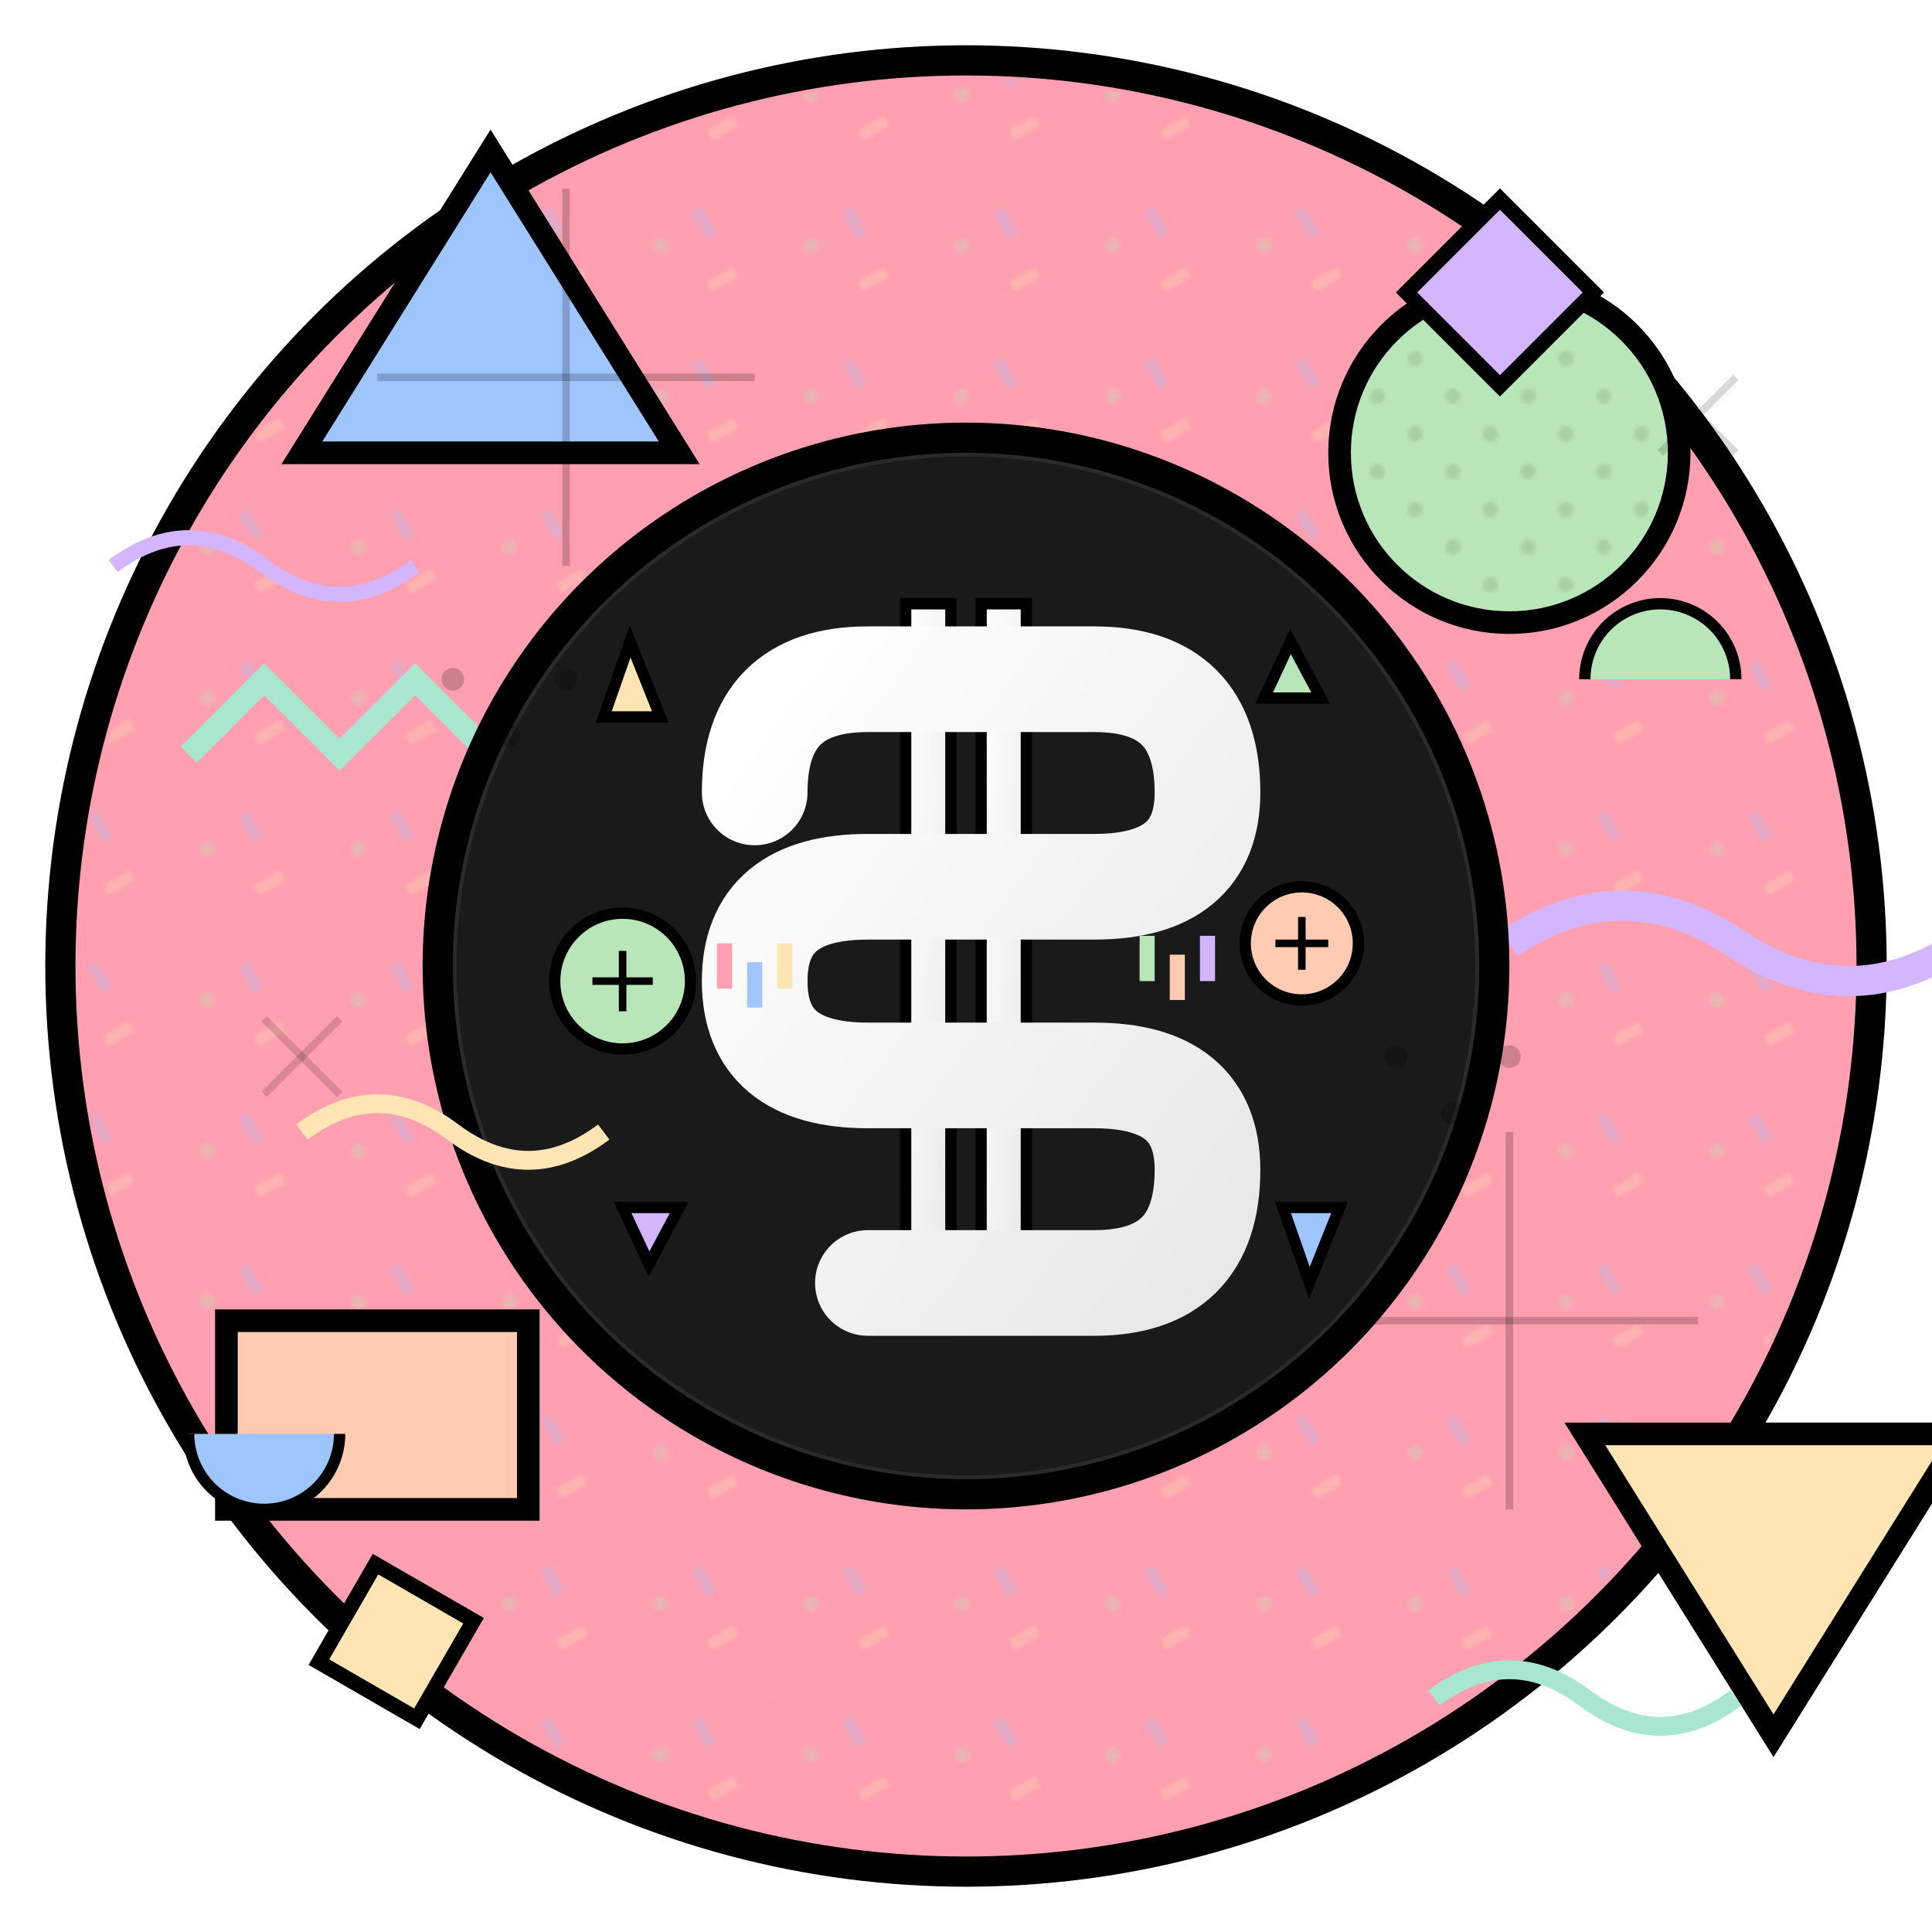 <?xml version="1.0" encoding="UTF-8"?>
<svg width="512" height="512" viewBox="0 0 512 512" xmlns="http://www.w3.org/2000/svg">
  <defs>
    <!-- Gradients for depth -->
    <linearGradient id="dollarGradient" x1="0%" y1="0%" x2="100%" y2="100%">
      <stop offset="0%" style="stop-color:#FFFFFF;stop-opacity:1" />
      <stop offset="100%" style="stop-color:#E8E8E8;stop-opacity:1" />
    </linearGradient>
    
    <!-- Pattern for Memphis texture -->
    <pattern id="dots" x="0" y="0" width="20" height="20" patternUnits="userSpaceOnUse">
      <circle cx="5" cy="5" r="2" fill="#000000" opacity="0.1"/>
      <circle cx="15" cy="15" r="2" fill="#000000" opacity="0.1"/>
    </pattern>
    
    <!-- Confetti pattern -->
    <pattern id="confetti" x="0" y="0" width="40" height="40" patternUnits="userSpaceOnUse">
      <rect x="5" y="5" width="3" height="8" fill="#FF9FB0" transform="rotate(45 6.5 9)"/>
      <rect x="25" y="15" width="3" height="8" fill="#9FC5FF" transform="rotate(-30 26.5 19)"/>
      <circle cx="15" cy="25" r="2" fill="#B8E6B8"/>
      <rect x="30" y="30" width="3" height="8" fill="#FFE5B4" transform="rotate(60 31.5 34)"/>
    </pattern>
  </defs>
  
  <!-- Background circle - Muted coral pink -->
  <circle cx="256" cy="256" r="240" fill="#FF9FB0" stroke="#000000" stroke-width="8"/>
  
  <!-- Confetti overlay for texture -->
  <circle cx="256" cy="256" r="235" fill="url(#confetti)" opacity="0.3"/>
  
  <!-- Large geometric shapes in background - Muted pastels -->
  <!-- Soft blue triangle -->
  <polygon points="80,120 180,120 130,40" fill="#9FC5FF" stroke="#000000" stroke-width="6"/>
  
  <!-- Muted mint circle with dots -->
  <circle cx="400" cy="120" r="45" fill="#B8E6B8" stroke="#000000" stroke-width="6"/>
  <circle cx="400" cy="120" r="40" fill="url(#dots)"/>
  
  <!-- Soft yellow triangle -->
  <polygon points="420,380 520,380 470,460" fill="#FFE5B4" stroke="#000000" stroke-width="6"/>
  
  <!-- Muted peach rectangle -->
  <rect x="60" y="350" width="80" height="50" fill="#FFCCB3" stroke="#000000" stroke-width="6"/>
  
  <!-- Soft lavender squiggle/wave -->
  <path d="M 400 250 Q 430 230 460 250 Q 490 270 520 250" stroke="#D4B5FF" stroke-width="8" fill="none"/>
  
  <!-- Pale turquoise zigzag -->
  <path d="M 50 200 L 70 180 L 90 200 L 110 180 L 130 200" stroke="#A8E6CF" stroke-width="6" fill="none"/>
  
  <!-- Additional Memphis flourishes - Grid lines -->
  <line x1="150" y1="50" x2="150" y2="150" stroke="#000000" stroke-width="2" opacity="0.2"/>
  <line x1="100" y1="100" x2="200" y2="100" stroke="#000000" stroke-width="2" opacity="0.2"/>
  <line x1="350" y1="350" x2="450" y2="350" stroke="#000000" stroke-width="2" opacity="0.2"/>
  <line x1="400" y1="300" x2="400" y2="400" stroke="#000000" stroke-width="2" opacity="0.2"/>
  
  <!-- Central dollar sign container - darker with subtle gradient -->
  <circle cx="256" cy="256" r="140" fill="#2a2a2a" stroke="#000000" stroke-width="8"/>
  <circle cx="256" cy="256" r="135" fill="#1a1a1a"/>
  
  <!-- LARGER Dollar sign - bold and prominent -->
  <!-- Vertical lines -->
  <rect x="240" y="160" width="12" height="192" fill="url(#dollarGradient)" stroke="#000000" stroke-width="3"/>
  <rect x="260" y="160" width="12" height="192" fill="url(#dollarGradient)" stroke="#000000" stroke-width="3"/>
  
  <!-- S curve - much larger -->
  <path d="M 200 210 Q 200 180 230 180 L 290 180 Q 320 180 320 210 Q 320 235 290 235 L 230 235 Q 200 235 200 260 Q 200 285 230 285 L 290 285 Q 320 285 320 310 Q 320 340 290 340 L 230 340" 
        stroke="url(#dollarGradient)" stroke-width="28" fill="none" stroke-linecap="round"/>
  
  <!-- Memphis decorative elements around dollar sign -->
  <!-- Triangular confetti -->
  <polygon points="160,190 175,190 167,170" fill="#FFE5B4" stroke="#000000" stroke-width="3"/>
  <polygon points="340,320 355,320 347,340" fill="#9FC5FF" stroke="#000000" stroke-width="3"/>
  <polygon points="165,320 180,320 172,335" fill="#D4B5FF" stroke="#000000" stroke-width="3"/>
  <polygon points="335,185 350,185 342,170" fill="#B8E6B8" stroke="#000000" stroke-width="3"/>
  
  <!-- Circles with cross pattern -->
  <circle cx="165" cy="260" r="18" fill="#B8E6B8" stroke="#000000" stroke-width="3"/>
  <line x1="157" y1="260" x2="173" y2="260" stroke="#000000" stroke-width="2"/>
  <line x1="165" y1="252" x2="165" y2="268" stroke="#000000" stroke-width="2"/>
  
  <circle cx="345" cy="250" r="15" fill="#FFCCB3" stroke="#000000" stroke-width="3"/>
  <line x1="338" y1="250" x2="352" y2="250" stroke="#000000" stroke-width="2"/>
  <line x1="345" y1="243" x2="345" y2="257" stroke="#000000" stroke-width="2"/>
  
  <!-- Memphis dash patterns -->
  <rect x="190" y="250" width="4" height="12" fill="#FF9FB0"/>
  <rect x="198" y="255" width="4" height="12" fill="#9FC5FF"/>
  <rect x="206" y="250" width="4" height="12" fill="#FFE5B4"/>
  
  <rect x="302" y="248" width="4" height="12" fill="#B8E6B8"/>
  <rect x="310" y="253" width="4" height="12" fill="#FFCCB3"/>
  <rect x="318" y="248" width="4" height="12" fill="#D4B5FF"/>
  
  <!-- Additional Memphis geometric shapes for energy -->
  <!-- Rotated squares -->
  <rect x="380" y="60" width="35" height="35" fill="#D4B5FF" stroke="#000000" stroke-width="4" transform="rotate(45 397.5 77.5)"/>
  <rect x="90" y="420" width="30" height="30" fill="#FFE5B4" stroke="#000000" stroke-width="4" transform="rotate(30 105 435)"/>
  
  <!-- Half circles -->
  <path d="M 420 180 A 20 20 0 0 1 460 180" fill="#B8E6B8" stroke="#000000" stroke-width="3"/>
  <path d="M 50 380 A 20 20 0 0 0 90 380" fill="#9FC5FF" stroke="#000000" stroke-width="3"/>
  
  <!-- Memphis squiggles and waves -->
  <path d="M 80 300 Q 100 285 120 300 Q 140 315 160 300" stroke="#FFE5B4" stroke-width="5" fill="none"/>
  <path d="M 380 450 Q 400 435 420 450 Q 440 465 460 450" stroke="#A8E6CF" stroke-width="5" fill="none"/>
  <path d="M 30 150 Q 50 135 70 150 Q 90 165 110 150" stroke="#D4B5FF" stroke-width="4" fill="none"/>
  
  <!-- Scattered dots for texture -->
  <circle cx="120" cy="180" r="3" fill="#000000" opacity="0.2"/>
  <circle cx="135" cy="195" r="3" fill="#000000" opacity="0.2"/>
  <circle cx="150" cy="180" r="3" fill="#000000" opacity="0.2"/>
  
  <circle cx="370" cy="280" r="3" fill="#000000" opacity="0.2"/>
  <circle cx="385" cy="295" r="3" fill="#000000" opacity="0.2"/>
  <circle cx="400" cy="280" r="3" fill="#000000" opacity="0.2"/>
  
  <!-- Cross-hatch pattern elements -->
  <line x1="440" y1="100" x2="460" y2="120" stroke="#000000" stroke-width="2" opacity="0.15"/>
  <line x1="460" y1="100" x2="440" y2="120" stroke="#000000" stroke-width="2" opacity="0.15"/>
  
  <line x1="70" y1="270" x2="90" y2="290" stroke="#000000" stroke-width="2" opacity="0.15"/>
  <line x1="90" y1="270" x2="70" y2="290" stroke="#000000" stroke-width="2" opacity="0.15"/>
</svg>